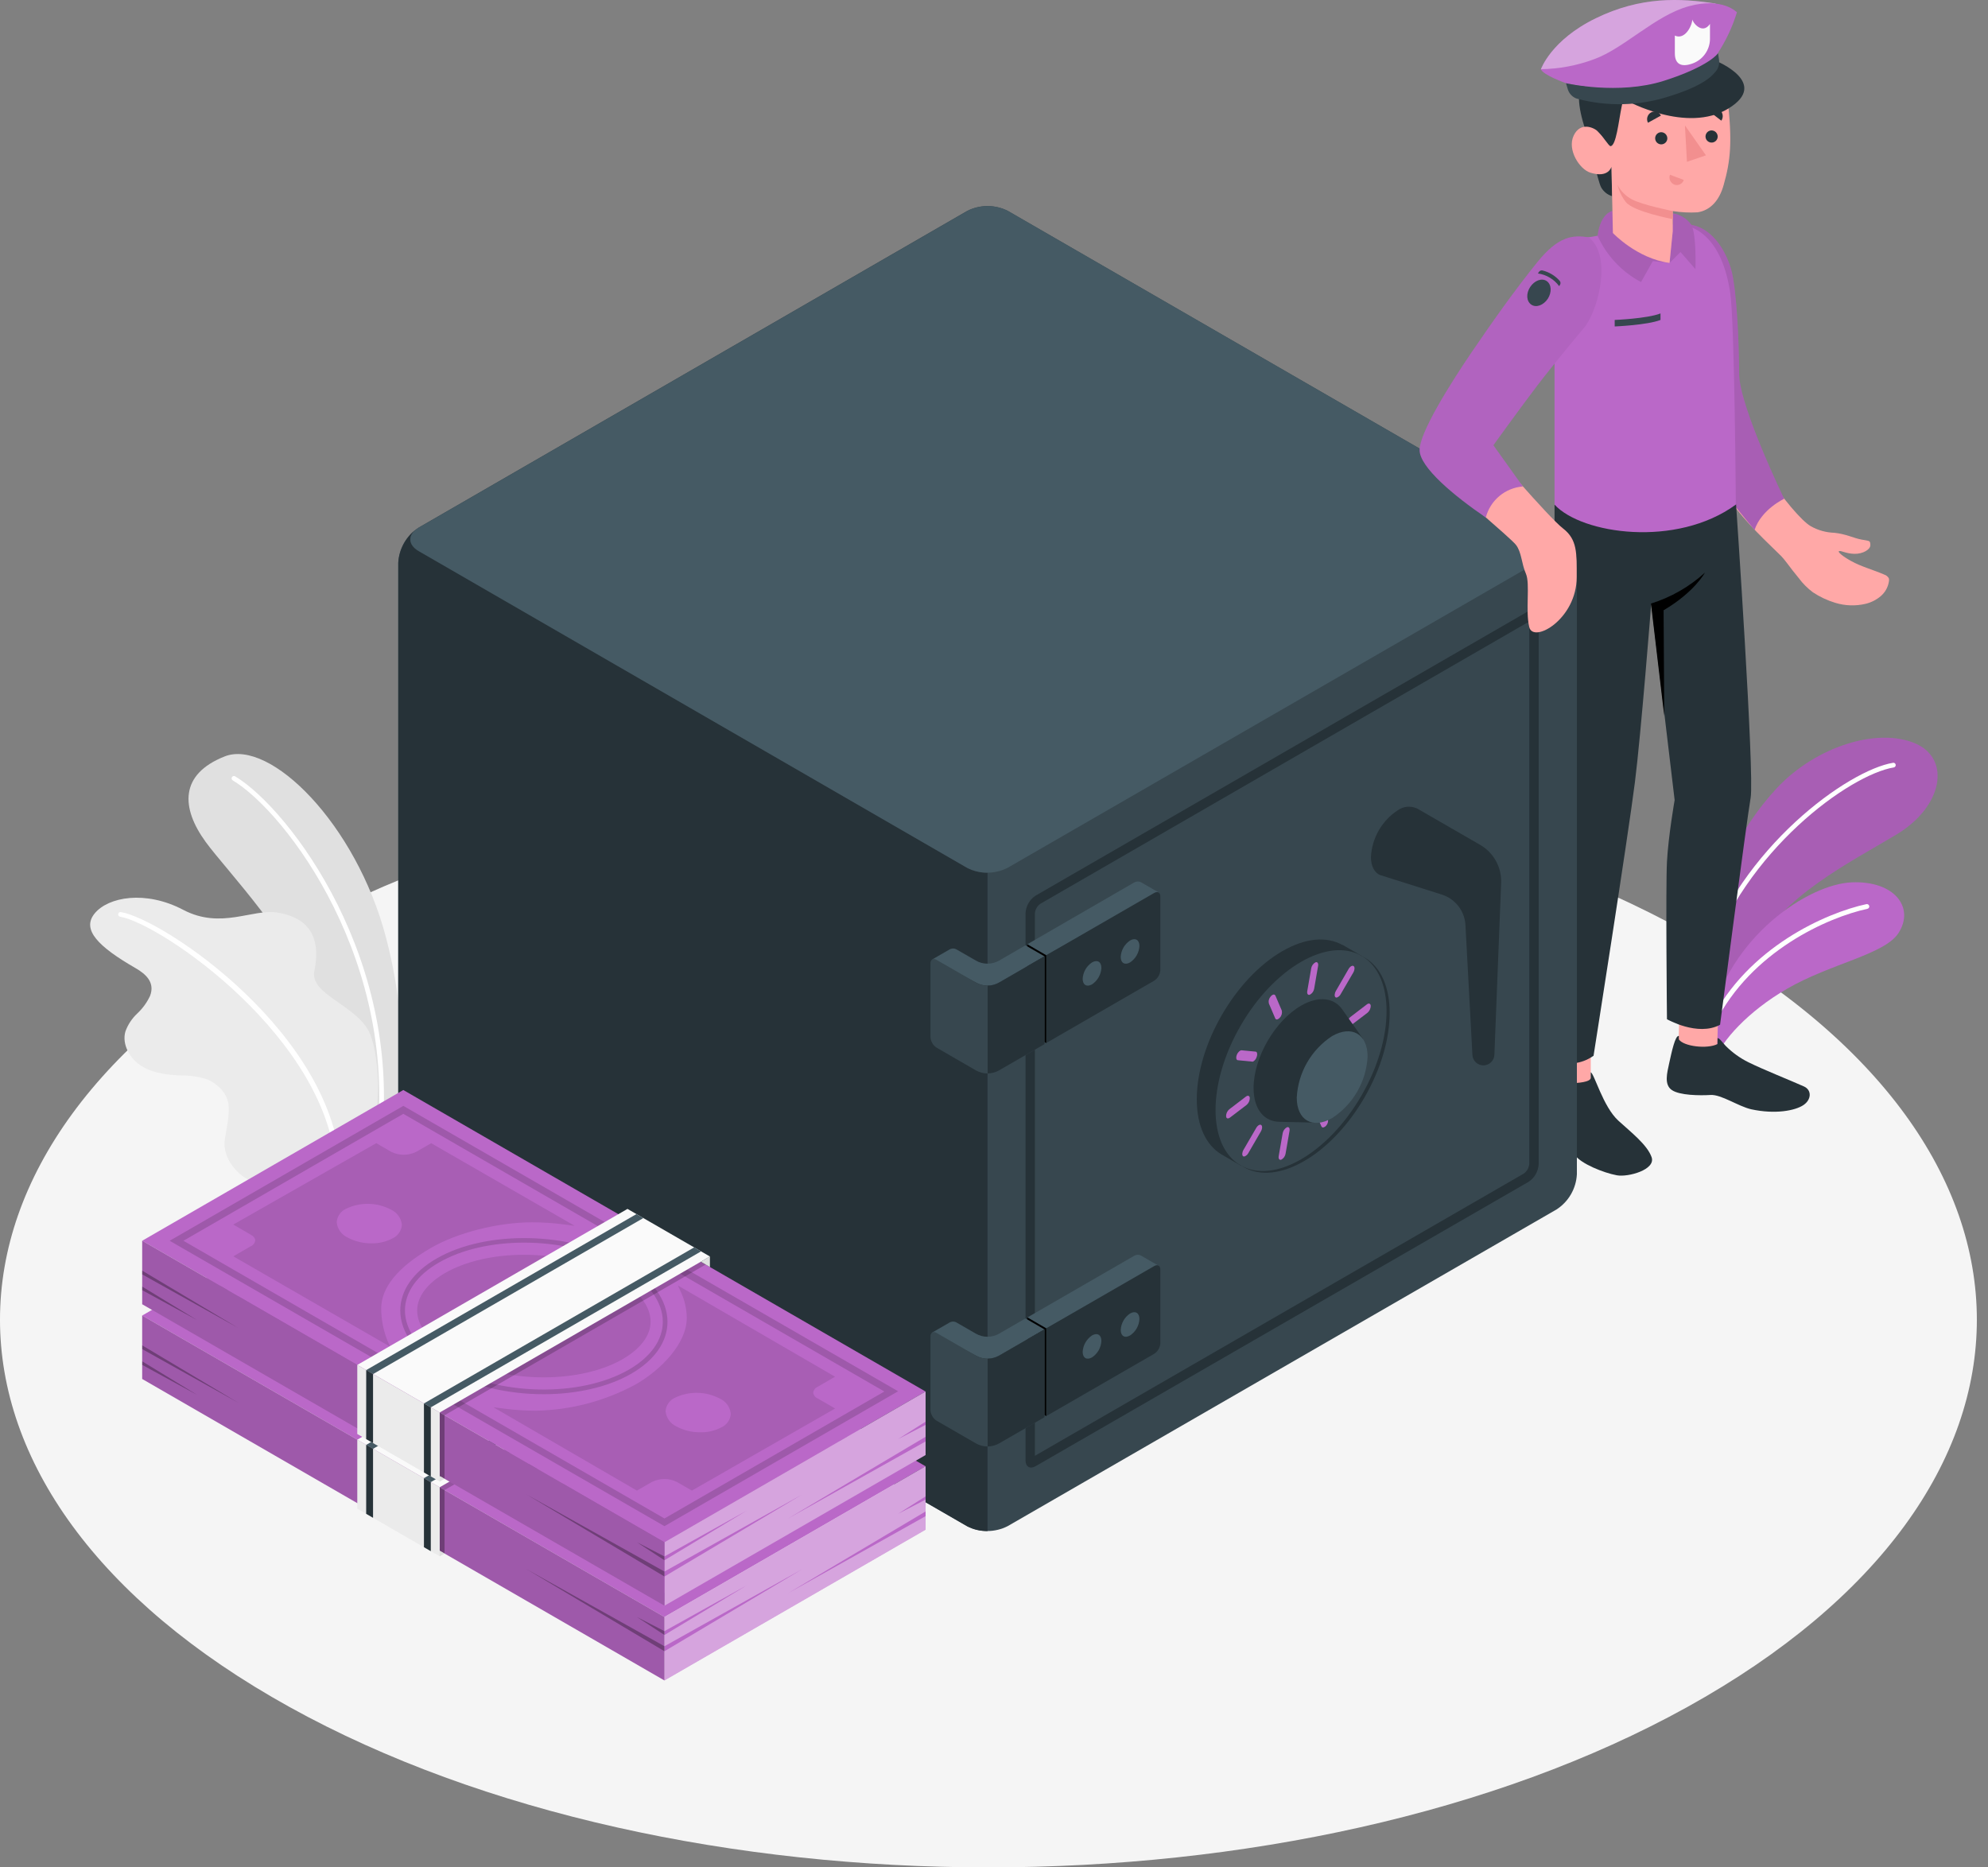 <svg width="99" height="93" viewBox="0 0 99 93" fill="none" xmlns="http://www.w3.org/2000/svg">
<rect x="0" y="0" width="99" height="93" fill="#808080" stroke="none"/>
<path d="M14.417 85.012C33.64 95.663 64.806 95.663 84.028 85.012C103.251 74.362 103.251 57.092 84.028 46.441C64.806 35.791 33.64 35.791 14.417 46.439C-4.806 57.087 -4.806 74.359 14.417 85.012Z" fill="#F5F5F5"/>
<path d="M85.147 45.829C85.282 44.147 86.58 41.278 88.5 39.235C90.42 37.191 93.493 36.206 95.39 37.031C97.153 37.797 96.767 40.162 94.437 41.563C92.107 42.963 88.637 44.68 87.447 47.332L85.144 50.514L85.147 45.829Z" fill="#BA68C8"/>
<path opacity="0.1" d="M85.147 45.829C85.282 44.147 86.58 41.278 88.5 39.235C90.42 37.191 93.493 36.206 95.39 37.031C97.153 37.797 96.767 40.162 94.437 41.563C92.107 42.963 88.637 44.68 87.447 47.332L85.144 50.514L85.147 45.829Z" fill="black"/>
<path d="M84.904 48.031H84.869C84.854 48.027 84.841 48.019 84.829 48.009C84.817 47.999 84.807 47.986 84.8 47.973C84.793 47.959 84.789 47.944 84.788 47.928C84.787 47.913 84.789 47.897 84.794 47.882C86.684 42.178 92.046 38.355 94.271 37.989C94.286 37.986 94.301 37.987 94.316 37.99C94.331 37.994 94.345 38 94.357 38.009C94.37 38.018 94.38 38.029 94.388 38.042C94.396 38.055 94.401 38.069 94.403 38.085C94.406 38.1 94.406 38.115 94.402 38.13C94.399 38.145 94.393 38.16 94.384 38.172C94.375 38.185 94.364 38.195 94.351 38.203C94.338 38.212 94.323 38.217 94.308 38.22C92.132 38.576 86.877 42.337 85.016 47.957C85.007 47.979 84.992 47.998 84.972 48.012C84.952 48.025 84.928 48.032 84.904 48.031Z" fill="white"/>
<path d="M85.398 52.771C85.746 51.839 87.029 50.381 88.996 49.241C91.177 47.981 93.845 47.536 94.537 46.475C95.368 45.201 94.346 43.852 92.207 43.943C90.068 44.034 86.1 46.632 85.151 50.933L85.398 52.771Z" fill="#BA68C8"/>
<path d="M85.3 51.021C85.282 51.02 85.263 51.016 85.246 51.009C85.219 50.995 85.199 50.97 85.189 50.941C85.18 50.912 85.182 50.881 85.195 50.853C87.041 47.178 90.934 45.461 92.945 45.028C92.976 45.021 93.008 45.028 93.034 45.045C93.061 45.062 93.079 45.089 93.086 45.12C93.092 45.151 93.086 45.183 93.069 45.209C93.052 45.236 93.025 45.254 92.994 45.261C91.025 45.687 87.208 47.37 85.405 50.965C85.394 50.983 85.378 50.997 85.36 51.007C85.342 51.017 85.321 51.021 85.3 51.021Z" fill="white"/>
<path d="M17.816 57.889L19.708 56.796C19.708 56.796 20.71 52.339 19.219 46.677C17.727 41.015 13.443 36.781 11.19 37.671C8.936 38.561 9.009 40.234 10.243 41.931C11.269 43.343 14.594 46.73 16.194 50.649C17.148 52.951 17.696 55.4 17.816 57.889Z" fill="#E0E0E0"/>
<path d="M18.823 57.422H18.802C18.786 57.42 18.772 57.415 18.758 57.407C18.745 57.4 18.733 57.389 18.724 57.377C18.715 57.365 18.708 57.35 18.704 57.336C18.7 57.321 18.699 57.305 18.702 57.29C19.997 47.969 14.219 40.434 11.59 38.864C11.577 38.856 11.566 38.846 11.556 38.833C11.547 38.821 11.541 38.807 11.537 38.792C11.533 38.777 11.533 38.761 11.535 38.746C11.537 38.731 11.543 38.716 11.551 38.703C11.559 38.69 11.569 38.678 11.581 38.669C11.593 38.66 11.607 38.654 11.622 38.65C11.636 38.646 11.652 38.645 11.667 38.648C11.682 38.65 11.696 38.656 11.709 38.663C14.377 40.26 20.242 47.893 18.932 57.322C18.928 57.349 18.915 57.373 18.895 57.392C18.875 57.41 18.85 57.421 18.823 57.422Z" fill="white"/>
<path d="M17.816 57.89L14.976 59.521C14.384 59.224 13.742 59.039 13.084 58.973C11.874 58.822 11.071 57.657 11.19 56.788C11.271 56.2 11.457 55.532 11.369 54.94C11.287 54.408 10.772 53.929 10.292 53.745C9.884 53.617 9.458 53.556 9.03 53.563C8.347 53.532 7.632 53.453 7.056 53.097C6.481 52.74 6.056 52.027 6.245 51.37C6.369 51.028 6.573 50.719 6.839 50.471C7.104 50.222 7.319 49.926 7.473 49.597C7.725 48.938 7.282 48.521 6.751 48.215C4.887 47.141 4.048 46.295 4.719 45.485C5.39 44.674 7.235 44.32 9.125 45.312C11.015 46.305 12.581 45.24 13.827 45.45C15.78 45.776 15.896 47.155 15.654 48.355C15.412 49.555 17.821 50.061 18.429 51.494C18.869 52.544 19.237 55.977 17.816 57.89Z" fill="#EBEBEB"/>
<path d="M16.867 58.551C16.837 58.551 16.808 58.539 16.787 58.519C16.765 58.498 16.752 58.469 16.751 58.439C16.518 51.787 7.992 45.985 5.982 45.654C5.966 45.652 5.952 45.646 5.939 45.638C5.926 45.63 5.915 45.619 5.906 45.607C5.897 45.594 5.89 45.58 5.887 45.565C5.884 45.55 5.883 45.534 5.886 45.519C5.888 45.504 5.894 45.49 5.902 45.477C5.909 45.464 5.92 45.452 5.932 45.443C5.945 45.434 5.959 45.428 5.974 45.425C5.988 45.421 6.004 45.421 6.019 45.424C8.137 45.773 16.751 51.531 16.984 58.432C16.985 58.447 16.982 58.462 16.977 58.477C16.971 58.491 16.963 58.504 16.953 58.515C16.943 58.526 16.93 58.535 16.916 58.541C16.902 58.547 16.887 58.551 16.872 58.551H16.867Z" fill="white"/>
<path d="M92.701 26.872C92.287 26.795 91.942 26.596 91.35 26.534C90.941 26.522 90.541 26.412 90.185 26.212C89.719 25.958 88.743 24.777 87.946 23.584C87.1 22.221 86.494 20.724 86.154 19.157C85.816 17.26 85.751 14.497 85.621 13.385C85.49 12.274 85.026 11.95 84.423 11.698C83.712 11.402 82.969 11.831 82.962 13.439C82.993 15.652 83.271 17.855 83.789 20.007C84.217 21.594 84.906 23.098 85.826 24.46C86.664 25.727 87.529 26.557 88.621 27.615C88.922 27.901 89.073 28.188 89.584 28.801C89.781 29.067 90.017 29.302 90.283 29.5C90.623 29.725 90.994 29.9 91.385 30.019C91.878 30.172 92.404 30.19 92.906 30.071C93.183 30.004 93.439 29.874 93.657 29.691C93.874 29.506 94.018 29.25 94.064 28.968C94.078 28.913 94.078 28.855 94.062 28.801C94.012 28.711 93.928 28.644 93.829 28.614C93.298 28.381 92.69 28.223 92.186 27.941C91.762 27.708 91.487 27.475 91.588 27.445C91.688 27.414 91.918 27.57 92.343 27.582C92.767 27.594 93.153 27.365 93.142 27.139C93.13 26.913 93.116 26.948 92.701 26.872Z" fill="#FFA8A7"/>
<path d="M83.19 18.609C83.19 18.609 82.803 15.527 82.703 13.814C82.603 12.102 83.127 11.605 83.77 11.177C85.189 11.067 86.002 12.551 86.242 13.542C86.482 14.532 86.606 16.999 86.606 18.605C86.606 20.21 88.849 24.84 88.849 24.84C88.849 24.84 87.717 25.364 87.374 26.392C87.374 26.392 85.573 24.267 84.905 23.183C83.679 21.191 83.344 19.972 83.19 18.609Z" fill="#BA68C8"/>
<path opacity="0.1" d="M83.19 18.609C83.19 18.609 82.803 15.527 82.703 13.814C82.603 12.102 83.127 11.605 83.77 11.177C85.189 11.067 86.002 12.551 86.242 13.542C86.482 14.532 86.606 16.999 86.606 18.605C86.606 20.21 88.849 24.84 88.849 24.84C88.849 24.84 87.717 25.364 87.374 26.392C87.374 26.392 85.573 24.267 84.905 23.183C83.679 21.191 83.344 19.972 83.19 18.609Z" fill="black"/>
<path d="M77.286 54.632H79.218V51.328H77.286V54.632Z" fill="#FFA8A7"/>
<path d="M83.582 52.228L85.511 52.295L85.609 48.798L83.679 48.73L83.582 52.228Z" fill="#FFA8A7"/>
<path d="M79.217 53.678V53.4C79.401 53.482 79.83 55.12 80.597 55.816C81.205 56.373 82.036 57.014 82.249 57.634C82.46 58.254 81.084 58.633 80.522 58.533C79.86 58.414 78.716 57.951 78.425 57.52C78.134 57.089 78.003 56.45 77.77 56.133C77.537 55.816 76.997 55.465 76.871 55.099C76.801 54.898 76.871 54.458 76.98 54.085C77.09 53.712 77.167 53.37 77.283 53.4V53.612C77.559 53.827 77.9 53.942 78.25 53.938C78.534 53.948 79.219 53.892 79.217 53.678Z" fill="#263238"/>
<path d="M85.532 51.701C85.632 51.701 85.713 51.845 85.935 52.085C86.265 52.418 86.649 52.695 87.07 52.903C87.794 53.264 89.199 53.821 89.835 54.108C90.231 54.287 90.213 54.767 89.803 55.039C89.392 55.312 88.405 55.505 87.209 55.245C86.562 55.098 85.716 54.499 85.182 54.532C84.649 54.564 83.647 54.557 83.253 54.285C82.859 54.012 83.02 53.432 83.127 52.933C83.248 52.388 83.423 51.554 83.605 51.591V51.764C83.838 52.115 85.019 52.257 85.529 51.996L85.532 51.701Z" fill="#263238"/>
<path d="M77.414 25.129C77.414 26.972 77.414 38.482 77.414 38.482C77.369 39.011 76.975 39.931 76.871 42.189C76.74 44.957 76.638 52.546 76.638 52.546C76.638 52.546 78.08 53.478 79.357 52.579C79.357 52.579 81.072 41.698 81.417 38.955C81.719 36.562 82.23 30.059 82.23 30.059L83.395 39.845C83.395 39.845 83.08 41.644 83.013 42.914C82.945 44.184 83.013 50.759 83.013 50.759C83.013 50.759 84.536 51.635 85.657 51.036C85.657 51.036 86.978 40.882 87.179 39.736C87.379 38.589 86.454 25.117 86.454 25.117L77.414 25.129Z" fill="#263238"/>
<path d="M82.216 30.059C83.214 29.748 84.132 29.221 84.905 28.517C84.905 28.517 84.387 29.488 82.845 30.392L82.877 35.653L82.216 30.059Z" fill="black"/>
<path d="M79.268 11.792C78.998 11.828 78.731 11.89 78.471 11.976C77.94 12.183 77.698 12.836 77.572 13.411C77.465 13.893 77.412 14.385 77.414 14.879V25.131C78.767 26.604 83.486 27.289 86.442 25.131C86.442 25.131 86.384 16.077 86.163 14.59C85.778 12.006 84.532 11.095 83.299 11.181L80.314 11.605L79.268 11.792Z" fill="#BA68C8"/>
<path d="M80.41 16.258C80.41 16.258 82.027 16.193 82.691 15.934V15.61C82.027 15.869 80.41 15.934 80.41 15.934V16.258Z" fill="#37474F"/>
<path d="M83.141 13.096L80.314 11.015L80.303 10.503C80.303 10.503 79.704 10.594 79.557 11.74C80.001 12.729 80.763 13.541 81.722 14.047L82.309 13.001L83.141 13.096Z" fill="#BA68C8"/>
<path opacity="0.1" d="M83.141 13.096L80.314 11.015L80.303 10.503C80.303 10.503 79.704 10.594 79.557 11.74C80.001 12.729 80.763 13.541 81.722 14.047L82.309 13.001L83.141 13.096Z" fill="black"/>
<path d="M83.297 10.626C83.479 10.653 83.654 10.716 83.811 10.811C83.969 10.905 84.106 11.03 84.215 11.178C84.495 11.644 84.43 13.403 84.43 13.403L83.686 12.551L83.141 13.096C83.199 12.506 83.3 11.518 83.3 11.518L83.297 10.626Z" fill="#BA68C8"/>
<path opacity="0.1" d="M83.297 10.626C83.479 10.653 83.654 10.716 83.811 10.811C83.969 10.905 84.106 11.03 84.215 11.178C84.495 11.644 84.43 13.403 84.43 13.403L83.686 12.551L83.141 13.096C83.199 12.506 83.3 11.518 83.3 11.518L83.297 10.626Z" fill="black"/>
<path d="M79.112 6.898C79.112 6.898 79.555 8.995 79.734 9.329C79.852 9.541 80.047 9.699 80.28 9.769L80.249 8.301L79.112 6.898Z" fill="#263238"/>
<path d="M79.67 3.908C79.514 3.89 79.357 3.908 79.21 3.959C79.063 4.011 78.929 4.096 78.819 4.206C78.453 4.582 78.656 5.751 79.113 6.898L79.949 6.993L79.67 3.908Z" fill="#263238"/>
<path d="M80.201 6.993C80.033 7.094 79.793 6.76 79.586 6.555C79.379 6.35 78.703 6.043 78.367 6.753C78.032 7.464 78.663 8.433 79.197 8.599C80.112 8.888 80.25 8.301 80.25 8.301L80.32 11.605C80.32 11.605 81.515 12.874 83.141 13.096L83.3 11.518V10.512C83.708 10.577 84.122 10.598 84.535 10.575C85.211 10.47 85.635 9.939 85.837 9.209C86.166 8.044 86.292 7.091 86.012 4.782C85.707 2.257 82.769 2.219 81.184 3.228C79.6 4.237 80.201 6.993 80.201 6.993Z" fill="#FFA8A7"/>
<path d="M80.201 7.278C80.114 7.278 79.795 6.747 79.585 6.556C79.296 6.292 79.669 3.909 79.669 3.909C80.016 2.278 82.852 2.045 84.436 2.564C85.259 2.818 85.79 3.189 85.76 3.883C85.655 4.349 84.651 4.582 84.269 4.631C83.197 4.762 81.545 4.473 81.317 4.442C81.007 4.401 80.921 4.498 80.753 5.323C80.606 6.046 80.482 7.271 80.201 7.278Z" fill="#263238"/>
<path d="M79.672 4.102L78.656 3.557C78.688 3.489 78.734 3.428 78.791 3.378C78.848 3.327 78.914 3.289 78.986 3.266C79.058 3.242 79.134 3.233 79.209 3.239C79.284 3.246 79.358 3.268 79.425 3.303C79.561 3.379 79.662 3.505 79.708 3.653C79.754 3.802 79.741 3.963 79.672 4.102Z" fill="#263238"/>
<path d="M83.298 10.512C83.298 10.512 81.795 10.21 81.268 9.93C80.962 9.767 80.711 9.516 80.548 9.21C80.627 9.518 80.767 9.806 80.961 10.058C81.345 10.55 83.305 10.913 83.305 10.913L83.298 10.512Z" fill="#F28F8F"/>
<path d="M83.031 6.899C83.029 6.958 83.009 7.015 82.974 7.064C82.939 7.112 82.891 7.149 82.835 7.17C82.78 7.191 82.719 7.195 82.661 7.182C82.603 7.169 82.55 7.139 82.509 7.096C82.468 7.053 82.441 6.999 82.43 6.94C82.419 6.882 82.427 6.821 82.45 6.767C82.474 6.712 82.513 6.666 82.563 6.633C82.612 6.601 82.671 6.584 82.73 6.584C82.771 6.585 82.811 6.594 82.847 6.61C82.885 6.626 82.918 6.65 82.946 6.679C82.974 6.708 82.996 6.743 83.01 6.78C83.025 6.818 83.032 6.858 83.031 6.899Z" fill="#263238"/>
<path d="M82.712 5.757L82.067 6.113C82.02 6.025 82.01 5.922 82.039 5.826C82.067 5.731 82.131 5.65 82.218 5.601C82.261 5.577 82.307 5.563 82.355 5.558C82.404 5.554 82.452 5.559 82.498 5.573C82.544 5.588 82.587 5.612 82.624 5.643C82.661 5.675 82.691 5.713 82.712 5.757Z" fill="#263238"/>
<path d="M83.162 8.702L83.85 8.961C83.835 9.007 83.812 9.051 83.78 9.088C83.749 9.125 83.71 9.156 83.667 9.178C83.623 9.199 83.576 9.212 83.527 9.215C83.478 9.218 83.429 9.21 83.384 9.194C83.289 9.158 83.213 9.086 83.171 8.994C83.13 8.902 83.127 8.797 83.162 8.702Z" fill="#F28F8F"/>
<path d="M85.72 6.009L85.131 5.557C85.158 5.517 85.194 5.483 85.235 5.457C85.276 5.431 85.322 5.414 85.37 5.407C85.418 5.399 85.467 5.402 85.514 5.414C85.561 5.426 85.605 5.448 85.644 5.478C85.721 5.54 85.772 5.629 85.786 5.728C85.801 5.827 85.777 5.927 85.72 6.009Z" fill="#263238"/>
<path d="M85.539 6.81C85.536 6.869 85.517 6.927 85.482 6.975C85.447 7.023 85.399 7.06 85.343 7.081C85.288 7.102 85.227 7.107 85.169 7.093C85.111 7.08 85.058 7.05 85.017 7.007C84.976 6.964 84.948 6.91 84.938 6.852C84.927 6.793 84.934 6.733 84.958 6.678C84.981 6.623 85.021 6.577 85.07 6.544C85.12 6.512 85.179 6.495 85.238 6.495C85.278 6.496 85.318 6.505 85.355 6.521C85.392 6.537 85.426 6.561 85.454 6.59C85.481 6.619 85.503 6.654 85.518 6.691C85.533 6.729 85.54 6.769 85.539 6.81Z" fill="#263238"/>
<path d="M83.908 6.245L84.008 8.058L84.954 7.736L83.908 6.245Z" fill="#F28F8F"/>
<path d="M80.997 5.004C80.997 5.004 83.993 6.677 86.076 5.402C88.159 4.128 85.461 3.035 85.461 3.035L80.997 5.004Z" fill="#263238"/>
<path d="M85.441 0.179C83.656 -0.099 81.713 -0.182 79.472 0.908C77.23 1.998 76.734 3.455 76.734 3.455C76.734 3.455 79.022 4.077 80.884 3.543C82.745 3.01 85.441 0.179 85.441 0.179Z" fill="#BA68C8"/>
<path opacity="0.4" d="M85.441 0.179C83.656 -0.099 81.713 -0.182 79.472 0.908C77.23 1.998 76.734 3.455 76.734 3.455C76.734 3.455 79.022 4.077 80.884 3.543C82.745 3.01 85.441 0.179 85.441 0.179Z" fill="white"/>
<path d="M77.985 4.144C77.985 4.144 76.839 3.741 76.734 3.445C77.643 3.434 78.544 3.264 79.395 2.944C80.884 2.404 82.424 0.768 84.106 0.309C85.788 -0.15 86.497 0.614 86.497 0.614C86.276 1.332 85.956 2.016 85.546 2.646C85.546 2.646 85.026 3.839 83.055 4.342C81.084 4.845 77.985 4.144 77.985 4.144Z" fill="#BA68C8"/>
<path d="M77.985 4.145L78.078 4.459C78.112 4.563 78.169 4.658 78.246 4.736C78.322 4.815 78.415 4.875 78.518 4.911C80.028 5.318 81.623 5.28 83.111 4.802C84.509 4.375 85.122 3.942 85.371 3.637C85.462 3.552 85.531 3.446 85.572 3.329C85.612 3.212 85.623 3.086 85.604 2.963L85.557 2.653C85.557 2.653 85.129 3.301 82.864 4.023C80.599 4.746 77.985 4.145 77.985 4.145Z" fill="#37474F"/>
<path d="M84.276 0.964C84.262 1.306 83.894 2.005 83.405 1.772V2.651C83.405 3.201 83.729 3.35 84.248 3.175C84.508 3.09 84.735 2.927 84.897 2.707C85.06 2.487 85.15 2.223 85.155 1.949C85.155 1.782 85.155 1.192 85.155 1.192C84.77 1.756 84.276 1.099 84.276 0.964Z" fill="#FAFAFA"/>
<path d="M48.16 10.506L20.838 26.28C20.545 26.472 20.301 26.73 20.125 27.034C19.95 27.337 19.849 27.678 19.83 28.028V58.483C19.848 58.834 19.95 59.174 20.125 59.478C20.3 59.782 20.545 60.04 20.838 60.231L48.16 76.007C48.473 76.166 48.819 76.249 49.169 76.249C49.52 76.249 49.865 76.166 50.178 76.007L77.518 60.231C77.812 60.04 78.057 59.782 78.232 59.478C78.407 59.174 78.508 58.834 78.527 58.483V28.028C78.508 27.678 78.407 27.337 78.232 27.034C78.056 26.73 77.812 26.472 77.518 26.28L50.194 10.506C49.88 10.345 49.531 10.261 49.177 10.261C48.824 10.261 48.475 10.345 48.16 10.506Z" fill="#37474F"/>
<path d="M49.178 43.462V76.248C48.828 76.257 48.48 76.177 48.169 76.015L20.845 60.24C20.552 60.049 20.307 59.791 20.132 59.487C19.957 59.184 19.856 58.843 19.836 58.493V28.028C19.855 27.698 19.946 27.377 20.103 27.086C20.259 26.796 20.478 26.543 20.743 26.346C20.291 26.67 20.326 27.145 20.845 27.445L48.16 43.22C48.473 43.387 48.824 43.47 49.178 43.462Z" fill="#263238"/>
<path d="M77.519 26.28L50.195 10.506C49.882 10.347 49.536 10.265 49.186 10.265C48.835 10.265 48.49 10.347 48.177 10.506L20.855 26.28C20.298 26.602 20.298 27.124 20.855 27.445L48.161 43.219C48.473 43.378 48.819 43.461 49.169 43.461C49.52 43.461 49.866 43.378 50.178 43.219L77.519 27.445C78.066 27.124 78.066 26.602 77.519 26.28Z" fill="#455A64"/>
<path d="M51.574 44.603L76.12 30.432C76.398 30.271 76.624 30.402 76.624 30.723V57.984C76.614 58.159 76.563 58.33 76.476 58.481C76.389 58.633 76.267 58.762 76.12 58.858L51.574 73.018C51.296 73.178 51.07 73.05 51.07 72.727V45.477C51.079 45.302 51.13 45.132 51.217 44.98C51.305 44.828 51.427 44.699 51.574 44.603Z" fill="#263238"/>
<path d="M51.537 45.477C51.546 45.384 51.575 45.295 51.622 45.215C51.668 45.134 51.731 45.065 51.807 45.011L76.156 30.951V57.979C76.145 58.072 76.116 58.161 76.07 58.241C76.023 58.321 75.96 58.391 75.885 58.445L51.537 72.502V45.477Z" fill="#37474F"/>
<path d="M51.157 47.028L56.486 43.946C56.539 43.916 56.6 43.9 56.661 43.9C56.722 43.9 56.782 43.916 56.836 43.946L57.698 44.444L52.105 47.567L51.157 47.028Z" fill="#455A64"/>
<path d="M57.783 44.644V48.316C57.777 48.421 57.746 48.523 57.694 48.614C57.641 48.704 57.568 48.781 57.48 48.839L52.102 51.944V47.573L57.48 44.47C57.646 44.374 57.783 44.451 57.783 44.644Z" fill="#263238"/>
<path d="M51.157 47.029L52.103 47.575V51.948L51.157 51.4V47.029Z" fill="black"/>
<path d="M54.382 47.93C54.643 47.779 54.848 47.9 54.848 48.203C54.84 48.367 54.793 48.526 54.712 48.668C54.631 48.811 54.518 48.932 54.382 49.023C54.121 49.172 53.916 49.051 53.916 48.748C53.924 48.585 53.97 48.426 54.051 48.284C54.132 48.142 54.246 48.021 54.382 47.93Z" fill="#455A64"/>
<path d="M56.276 46.839C56.537 46.687 56.742 46.808 56.742 47.111C56.734 47.275 56.687 47.434 56.606 47.577C56.525 47.719 56.412 47.84 56.276 47.931C56.013 48.081 55.81 47.959 55.81 47.657C55.818 47.493 55.865 47.334 55.946 47.192C56.027 47.05 56.14 46.929 56.276 46.839Z" fill="#455A64"/>
<path d="M51.068 47.08L49.759 47.837C49.582 47.94 49.381 47.993 49.176 47.993C48.972 47.993 48.771 47.94 48.594 47.837L47.636 47.285C47.583 47.254 47.523 47.238 47.461 47.238C47.4 47.238 47.34 47.254 47.287 47.285L46.429 47.779L48.594 48.93C48.771 49.032 48.972 49.086 49.176 49.086C49.381 49.086 49.582 49.032 49.759 48.93L52.014 47.628L51.068 47.08Z" fill="#455A64"/>
<path d="M46.639 52.174L48.594 53.304C48.771 53.406 48.972 53.46 49.176 53.46C49.381 53.46 49.582 53.406 49.759 53.304L52.014 52.001V47.628L49.759 48.93C49.582 49.033 49.381 49.087 49.176 49.087C48.972 49.087 48.771 49.033 48.594 48.93L46.639 47.803C46.473 47.707 46.336 47.784 46.336 47.977V51.65C46.342 51.755 46.372 51.857 46.425 51.948C46.477 52.039 46.551 52.116 46.639 52.174Z" fill="#37474F"/>
<path d="M49.183 53.458C49.386 53.458 49.586 53.404 49.761 53.301L52.016 51.999V47.628L49.761 48.93C49.586 49.033 49.386 49.087 49.183 49.087V53.458Z" fill="#263238"/>
<path d="M51.157 65.615L56.486 62.539C56.539 62.508 56.599 62.492 56.661 62.492C56.722 62.492 56.782 62.508 56.836 62.539L57.698 63.038L52.105 66.16L51.157 65.615Z" fill="#455A64"/>
<path d="M57.783 63.225V66.897C57.777 67.002 57.747 67.104 57.694 67.195C57.642 67.286 57.568 67.364 57.48 67.421L52.102 70.525V66.153L57.48 63.052C57.646 62.954 57.783 63.031 57.783 63.225Z" fill="#263238"/>
<path d="M51.157 65.608L52.103 66.154V70.525L51.157 69.98V65.608Z" fill="black"/>
<path d="M54.382 66.507C54.643 66.356 54.848 66.479 54.848 66.78C54.84 66.944 54.794 67.103 54.713 67.246C54.632 67.388 54.519 67.509 54.382 67.6C54.121 67.751 53.916 67.63 53.916 67.327C53.924 67.164 53.971 67.004 54.052 66.862C54.133 66.72 54.246 66.598 54.382 66.507Z" fill="#455A64"/>
<path d="M56.276 65.415C56.537 65.264 56.742 65.387 56.742 65.688C56.734 65.852 56.688 66.011 56.607 66.154C56.526 66.296 56.413 66.418 56.276 66.508C56.013 66.66 55.81 66.538 55.81 66.236C55.818 66.072 55.865 65.912 55.946 65.77C56.026 65.628 56.14 65.506 56.276 65.415Z" fill="#455A64"/>
<path d="M51.068 65.66L49.759 66.417C49.582 66.52 49.381 66.573 49.176 66.573C48.972 66.573 48.771 66.52 48.594 66.417L47.636 65.865C47.583 65.834 47.523 65.818 47.461 65.818C47.4 65.818 47.34 65.834 47.287 65.865L46.429 66.359L48.594 67.51C48.771 67.612 48.972 67.666 49.176 67.666C49.381 67.666 49.582 67.612 49.759 67.51L52.014 66.208L51.068 65.66Z" fill="#455A64"/>
<path d="M46.639 70.753L48.594 71.881C48.771 71.983 48.972 72.037 49.176 72.037C49.381 72.037 49.582 71.983 49.759 71.881L52.014 70.578V66.207L49.759 67.51C49.582 67.612 49.381 67.666 49.176 67.666C48.972 67.666 48.771 67.612 48.594 67.51L46.639 66.382C46.473 66.284 46.336 66.363 46.336 66.556V70.229C46.342 70.334 46.373 70.436 46.425 70.527C46.478 70.618 46.551 70.695 46.639 70.753Z" fill="#37474F"/>
<path d="M49.183 72.037C49.386 72.036 49.585 71.982 49.761 71.881L52.016 70.578V66.207L49.761 67.51C49.585 67.61 49.386 67.664 49.183 67.666V72.037Z" fill="#263238"/>
<path d="M67.667 47.89L67.825 47.615L66.863 47.059H66.844C66.076 46.63 65.022 46.697 63.857 47.371C61.506 48.729 59.598 52.031 59.598 54.748C59.598 56.08 60.064 57.022 60.805 57.478L60.833 57.495L60.861 57.511L61.823 58.068L61.984 57.786C62.645 57.756 63.287 57.556 63.848 57.206C66.201 55.847 68.107 52.546 68.107 49.829C68.131 49.156 67.979 48.488 67.667 47.89Z" fill="#263238"/>
<path d="M67.956 54.645C69.619 51.764 69.62 48.651 67.957 47.691C66.294 46.731 63.598 48.288 61.935 51.169C60.272 54.049 60.271 57.163 61.934 58.123C63.597 59.083 66.293 57.526 67.956 54.645Z" fill="#263238"/>
<path d="M67.802 54.558C69.465 51.677 69.466 48.564 67.803 47.604C66.14 46.644 63.444 48.201 61.781 51.082C60.117 53.962 60.117 57.076 61.78 58.036C63.442 58.996 66.139 57.439 67.802 54.558Z" fill="#37474F"/>
<path d="M65.23 49.539C65.135 49.574 65.077 49.494 65.1 49.361L65.296 48.229C65.305 48.166 65.33 48.105 65.367 48.053C65.404 48 65.453 47.957 65.51 47.926C65.603 47.891 65.664 47.971 65.64 48.103L65.445 49.233C65.435 49.297 65.411 49.358 65.374 49.411C65.336 49.464 65.287 49.508 65.23 49.539Z" fill="#BA68C8"/>
<path d="M63.625 50.762C63.614 50.767 63.602 50.771 63.59 50.772C63.577 50.772 63.565 50.77 63.553 50.766C63.542 50.762 63.532 50.755 63.523 50.746C63.514 50.737 63.508 50.727 63.504 50.715L63.187 49.974C63.173 49.912 63.174 49.848 63.191 49.786C63.208 49.725 63.239 49.669 63.282 49.622C63.373 49.515 63.475 49.501 63.515 49.587L63.832 50.328C63.846 50.39 63.844 50.454 63.828 50.515C63.811 50.576 63.78 50.632 63.736 50.678C63.708 50.716 63.669 50.745 63.625 50.762Z" fill="#BA68C8"/>
<path d="M62.399 52.87C62.382 52.873 62.364 52.873 62.348 52.87L61.649 52.802C61.565 52.802 61.539 52.676 61.59 52.539C61.642 52.401 61.751 52.306 61.823 52.306L62.522 52.373C62.604 52.373 62.632 52.499 62.581 52.636C62.567 52.685 62.544 52.731 62.513 52.771C62.482 52.811 62.443 52.845 62.399 52.87Z" fill="#BA68C8"/>
<path d="M61.192 55.692C61.118 55.72 61.062 55.681 61.057 55.587C61.057 55.522 61.072 55.456 61.1 55.397C61.128 55.337 61.169 55.285 61.22 55.243L62.047 54.611C62.145 54.537 62.231 54.569 62.238 54.686C62.238 54.752 62.223 54.817 62.195 54.876C62.167 54.936 62.126 54.989 62.075 55.031L61.246 55.662C61.23 55.675 61.212 55.685 61.192 55.692Z" fill="#BA68C8"/>
<path d="M61.998 57.583C61.984 57.592 61.968 57.596 61.952 57.596C61.935 57.596 61.919 57.592 61.905 57.583C61.842 57.535 61.851 57.39 61.926 57.262L62.56 56.171C62.634 56.043 62.746 55.98 62.809 56.029C62.872 56.078 62.863 56.225 62.788 56.353L62.157 57.441C62.12 57.504 62.065 57.554 61.998 57.583Z" fill="#BA68C8"/>
<path d="M63.809 57.753C63.713 57.788 63.655 57.709 63.678 57.576L63.874 56.446C63.884 56.383 63.908 56.322 63.945 56.269C63.981 56.216 64.03 56.172 64.086 56.141C64.182 56.106 64.24 56.185 64.217 56.318L64.021 57.45C64.011 57.514 63.987 57.574 63.95 57.627C63.913 57.679 63.865 57.722 63.809 57.753Z" fill="#BA68C8"/>
<path d="M65.924 56.142C65.913 56.147 65.901 56.151 65.888 56.151C65.876 56.152 65.864 56.15 65.852 56.145C65.841 56.14 65.83 56.133 65.822 56.124C65.813 56.115 65.807 56.105 65.803 56.093L65.486 55.364C65.472 55.302 65.474 55.238 65.49 55.177C65.507 55.116 65.538 55.06 65.582 55.014C65.672 54.907 65.777 54.891 65.814 54.979L66.129 55.718C66.143 55.78 66.141 55.844 66.125 55.905C66.108 55.967 66.077 56.023 66.034 56.069C66.003 56.102 65.966 56.126 65.924 56.142Z" fill="#BA68C8"/>
<path d="M67.541 53.36C67.524 53.363 67.507 53.363 67.49 53.36L66.791 53.292C66.709 53.292 66.684 53.166 66.735 53.029C66.786 52.891 66.893 52.796 66.968 52.796L67.667 52.864C67.751 52.864 67.776 52.989 67.725 53.127C67.696 53.225 67.63 53.309 67.541 53.36Z" fill="#BA68C8"/>
<path d="M67.213 51.102C67.141 51.13 67.085 51.088 67.078 50.995C67.079 50.929 67.093 50.865 67.122 50.806C67.15 50.746 67.191 50.694 67.241 50.653L68.071 50.019C68.169 49.944 68.252 49.979 68.262 50.096C68.26 50.161 68.245 50.225 68.217 50.284C68.189 50.343 68.148 50.396 68.099 50.438L67.267 51.072C67.251 51.084 67.233 51.095 67.213 51.102Z" fill="#BA68C8"/>
<path d="M66.6 49.668C66.586 49.676 66.57 49.681 66.554 49.681C66.537 49.681 66.521 49.676 66.507 49.668C66.444 49.619 66.453 49.475 66.528 49.347L67.159 48.256C67.234 48.128 67.346 48.065 67.411 48.114C67.476 48.163 67.465 48.31 67.39 48.438L66.756 49.526C66.721 49.589 66.666 49.639 66.6 49.668Z" fill="#BA68C8"/>
<path d="M66.858 50.293C66.453 49.692 65.68 49.571 64.792 50.084C63.487 50.839 62.427 52.675 62.427 54.182C62.427 55.261 62.967 55.876 63.752 55.869L65.572 55.911L67.863 51.717L66.858 50.293Z" fill="#263238"/>
<path d="M66.334 51.6C65.821 51.937 65.395 52.39 65.089 52.922C64.784 53.455 64.609 54.051 64.577 54.664C64.577 55.79 65.367 56.244 66.341 55.682C66.854 55.348 67.281 54.897 67.588 54.366C67.894 53.835 68.071 53.24 68.105 52.628C68.105 51.495 67.315 51.039 66.334 51.6Z" fill="#455A64"/>
<path d="M74.755 43.976C74.771 43.594 74.682 43.215 74.497 42.88C74.313 42.545 74.04 42.266 73.709 42.075L70.554 40.255H70.54C70.39 40.189 70.225 40.164 70.061 40.181C69.898 40.198 69.742 40.257 69.608 40.353C69.218 40.608 68.892 40.953 68.66 41.358C68.428 41.763 68.294 42.217 68.271 42.683C68.271 43.149 68.457 43.48 68.753 43.592H68.772L71.801 44.552C72.129 44.656 72.417 44.857 72.628 45.13C72.838 45.402 72.96 45.732 72.978 46.076L73.325 52.546C73.334 52.685 73.395 52.815 73.497 52.91C73.598 53.005 73.732 53.058 73.871 53.058C74.01 53.058 74.144 53.005 74.246 52.91C74.347 52.815 74.409 52.685 74.418 52.546L74.755 43.976Z" fill="#263238"/>
<path d="M75.678 14.664C75.678 14.664 71.751 20.505 71.092 21.943C70.871 22.43 70.68 22.686 71.477 23.506C72.273 24.327 75.205 26.768 75.491 27.134C75.778 27.5 75.766 28.066 75.987 28.567C76.209 29.068 75.955 30.408 76.155 31.233C76.356 32.058 78.518 30.846 78.518 28.737C78.518 27.554 78.557 26.873 77.835 26.317C77.113 25.76 74.107 22.237 74.107 22.237L76.838 18.119L75.678 14.664Z" fill="#FFA8A7"/>
<path d="M76.486 19.292C77.418 18.064 78.949 16.245 78.949 16.245C79.662 15.25 80.242 12.675 79.115 11.818C78.35 11.703 77.628 11.724 76.552 13.062C75.475 14.399 74.419 15.877 73.301 17.519C72.183 19.162 70.694 21.552 70.694 22.412C70.694 23.272 72.427 24.707 73.991 25.772C74.1 25.355 74.336 24.981 74.666 24.704C74.997 24.428 75.406 24.261 75.836 24.227L74.368 22.174C74.368 22.174 75.557 20.52 76.486 19.292Z" fill="#BA68C8"/>
<path opacity="0.05" d="M76.486 19.292C77.418 18.064 78.949 16.245 78.949 16.245C79.662 15.25 80.242 12.675 79.115 11.818C78.35 11.703 77.628 11.724 76.552 13.062C75.475 14.399 74.419 15.877 73.301 17.519C72.183 19.162 70.694 21.552 70.694 22.412C70.694 23.272 72.427 24.707 73.991 25.772C74.1 25.355 74.336 24.981 74.666 24.704C74.997 24.428 75.406 24.261 75.836 24.227L74.368 22.174C74.368 22.174 75.557 20.52 76.486 19.292Z" fill="black"/>
<path d="M76.586 13.619C76.796 13.648 76.998 13.719 77.179 13.828C77.361 13.936 77.519 14.08 77.644 14.251L77.684 14.188C77.705 14.156 77.715 14.118 77.711 14.081C77.708 14.043 77.692 14.008 77.665 13.98C77.439 13.726 77.139 13.547 76.808 13.468C76.776 13.462 76.743 13.465 76.713 13.478C76.684 13.49 76.658 13.511 76.64 13.538L76.586 13.619Z" fill="#37474F"/>
<path d="M77.082 14.874C76.87 15.198 76.502 15.34 76.257 15.172C76.013 15.005 75.987 14.623 76.199 14.296C76.411 13.97 76.782 13.83 77.024 13.998C77.266 14.166 77.285 14.55 77.082 14.874Z" fill="#37474F"/>
<path d="M46.092 73.023L20.084 58.009L7.081 65.516L33.088 80.531L46.092 73.023Z" fill="#BA68C8"/>
<path opacity="0.15" d="M8.449 65.516L33.089 79.729L44.725 73.012L20.085 58.799L8.449 65.516ZM9.134 65.516L20.085 59.193L44.04 73.021L33.089 79.345L9.134 65.516Z" fill="black"/>
<g opacity="0.15">
<path d="M27.073 73.156C25.3 73.156 23.482 72.748 22.079 71.937C20.714 71.15 19.934 70.073 19.934 68.99C19.934 67.993 20.574 67.075 21.737 66.401C24.223 64.968 28.419 65.057 31.094 66.599C32.457 67.387 33.24 68.463 33.24 69.549C33.24 70.544 32.599 71.464 31.437 72.135C30.274 72.806 28.683 73.156 27.073 73.156ZM26.101 65.614C24.533 65.614 23.005 65.942 21.854 66.606C20.765 67.235 20.167 68.081 20.167 68.992C20.167 69.992 20.905 70.994 22.196 71.739C24.806 73.244 28.899 73.335 31.32 71.937C32.408 71.308 33.007 70.46 33.007 69.551C33.007 68.549 32.269 67.55 30.978 66.804C29.608 66.012 27.83 65.614 26.101 65.614Z" fill="black"/>
</g>
<g opacity="0.1">
<path d="M27.072 72.317C25.388 72.317 23.722 71.914 22.501 71.208C21.404 70.574 20.774 69.766 20.774 68.99C20.774 68.307 21.266 67.648 22.158 67.126C23.177 66.539 24.577 66.215 26.101 66.215C27.785 66.215 29.451 66.62 30.672 67.324C31.77 67.958 32.399 68.766 32.399 69.544C32.399 70.227 31.907 70.886 31.015 71.408C29.997 71.993 28.587 72.317 27.072 72.317Z" fill="black"/>
</g>
<path opacity="0.1" d="M31.718 77.962L24.57 73.808L25.143 73.882C25.655 73.948 26.17 73.98 26.686 73.98C28.424 73.949 30.129 73.5 31.658 72.671C32.923 71.942 34.2 70.634 34.2 69.362C34.197 68.918 34.099 68.48 33.911 68.078L33.757 67.745L41.586 72.291L40.728 72.787C40.584 72.871 40.495 72.974 40.495 73.081C40.505 73.146 40.532 73.207 40.572 73.259C40.613 73.311 40.667 73.35 40.728 73.374L41.588 73.871L34.456 77.962L33.713 77.526C33.518 77.429 33.304 77.378 33.086 77.378C32.868 77.378 32.654 77.429 32.459 77.526L31.718 77.962Z" fill="black"/>
<path d="M34.878 75.053C34.462 75.059 34.051 74.959 33.685 74.761C33.537 74.694 33.409 74.589 33.314 74.456C33.219 74.324 33.161 74.169 33.145 74.007C33.154 73.863 33.203 73.724 33.285 73.606C33.367 73.487 33.479 73.393 33.611 73.333C33.962 73.165 34.347 73.081 34.736 73.088C35.126 73.096 35.508 73.195 35.852 73.377C36.001 73.445 36.129 73.551 36.224 73.684C36.318 73.817 36.377 73.972 36.393 74.135C36.383 74.279 36.335 74.417 36.253 74.536C36.171 74.654 36.058 74.749 35.927 74.808C35.603 74.977 35.243 75.061 34.878 75.053Z" fill="#BA68C8"/>
<path opacity="0.1" d="M19.432 70.791L11.62 66.289L12.477 65.795C12.542 65.778 12.599 65.74 12.64 65.686C12.681 65.633 12.703 65.568 12.703 65.501C12.703 65.433 12.681 65.368 12.64 65.315C12.599 65.262 12.542 65.223 12.477 65.206L11.617 64.71L18.738 60.655L19.479 61.084C19.673 61.181 19.887 61.232 20.104 61.232C20.321 61.232 20.536 61.181 20.73 61.084L21.473 60.655L28.619 64.768L28.041 64.693C27.529 64.628 27.013 64.595 26.497 64.595C24.803 64.595 22.78 65.106 21.462 65.868C19.817 66.818 18.982 67.836 18.982 68.897C18.988 69.431 19.09 69.961 19.283 70.46L19.432 70.791Z" fill="black"/>
<path d="M18.501 65.641C18.084 65.647 17.673 65.547 17.306 65.35C17.158 65.282 17.03 65.176 16.936 65.043C16.841 64.911 16.783 64.755 16.768 64.593C16.777 64.45 16.826 64.311 16.908 64.193C16.99 64.075 17.102 63.981 17.234 63.922C17.584 63.753 17.97 63.669 18.36 63.676C18.749 63.684 19.131 63.783 19.475 63.966C19.623 64.034 19.751 64.14 19.845 64.273C19.94 64.406 19.998 64.561 20.013 64.724C20.003 64.867 19.955 65.005 19.873 65.123C19.791 65.241 19.678 65.335 19.547 65.394C19.226 65.565 18.865 65.65 18.501 65.641Z" fill="#BA68C8"/>
<path d="M46.093 73.022V76.182L33.089 83.689V80.53L46.093 73.022Z" fill="#BA68C8"/>
<g opacity="0.4">
<path d="M46.092 73.022V76.182L33.088 83.689V80.53L46.092 73.022Z" fill="white"/>
</g>
<path d="M33.089 81.235L37.194 78.951L33.089 81.426V81.235Z" fill="#BA68C8"/>
<path d="M46.093 74.523L44.723 75.392L46.093 74.682V74.523Z" fill="#BA68C8"/>
<path d="M46.092 75.275L39.249 79.344L46.092 75.508V75.275Z" fill="#BA68C8"/>
<path d="M33.089 81.986L39.932 78.158L33.089 82.236V81.986Z" fill="#BA68C8"/>
<path d="M33.088 83.69L7.081 68.675V65.516L33.088 80.53V83.69Z" fill="#BA68C8"/>
<g opacity="0.15">
<path d="M33.088 83.689L7.081 68.674V65.515L33.088 80.529V83.689Z" fill="black"/>
</g>
<g style="mix-blend-mode:multiply" opacity="0.3">
<path d="M33.089 81.235L31.719 80.531L33.089 81.426V81.235Z" fill="black"/>
</g>
<g style="mix-blend-mode:multiply" opacity="0.3">
<path d="M33.089 81.986L26.206 78.139L33.089 82.235V81.986Z" fill="black"/>
</g>
<g style="mix-blend-mode:multiply" opacity="0.3">
<path d="M7.082 67.003L11.872 69.862L7.082 67.189V67.003Z" fill="black"/>
</g>
<g style="mix-blend-mode:multiply" opacity="0.3">
<path d="M7.082 67.798L9.819 69.469L7.082 67.975V67.798Z" fill="black"/>
</g>
<path d="M35.353 66.299L21.898 74.069L17.792 71.7L31.248 63.927L35.353 66.299Z" fill="#FAFAFA"/>
<path d="M17.792 71.699V75.138L21.898 77.508V74.069L17.792 71.699Z" fill="#EBEBEB"/>
<path d="M21.898 77.509L22.137 77.369L21.898 77.231V77.509Z" fill="#E0E0E0"/>
<path d="M35.353 66.298V66.822L34.899 66.559L35.353 66.298Z" fill="#E0E0E0"/>
<g style="mix-blend-mode:multiply" opacity="0.3">
<path d="M22.138 77.366V74.209L21.898 74.069V77.229L22.138 77.366Z" fill="black"/>
</g>
<g style="mix-blend-mode:multiply" opacity="0.2">
<path d="M22.138 74.209L35.142 66.699L34.899 66.56L21.898 74.069L22.138 74.209Z" fill="black"/>
</g>
<path d="M34.913 66.042L21.453 73.813L21.112 73.615L34.568 65.847L34.913 66.042Z" fill="#455A64"/>
<path d="M32.036 64.384L18.578 72.153L18.237 71.957L31.693 64.189L32.036 64.384Z" fill="#455A64"/>
<path d="M21.453 73.813V77.252L21.112 77.054V73.615L21.453 73.813Z" fill="#263238"/>
<path d="M18.577 72.151V75.59L18.235 75.392L18.237 71.955L18.577 72.151Z" fill="#263238"/>
<path d="M46.092 69.3L20.084 54.285L7.081 61.792L33.088 76.807L46.092 69.3Z" fill="#BA68C8"/>
<path opacity="0.15" d="M8.449 61.793L33.089 76.006L44.725 69.288L20.085 55.075L8.449 61.793ZM9.134 61.793L20.085 55.471L44.04 69.3L33.089 75.624L9.134 61.793Z" fill="black"/>
<g opacity="0.15">
<path d="M27.072 69.435C25.299 69.435 23.482 69.025 22.079 68.216C20.714 67.429 19.933 66.352 19.933 65.267C19.933 64.272 20.574 63.351 21.736 62.68C24.223 61.245 28.419 61.334 31.094 62.878C32.457 63.666 33.24 64.742 33.24 65.828C33.24 66.823 32.599 67.741 31.436 68.414C30.274 69.088 28.682 69.435 27.072 69.435ZM26.101 61.886C24.533 61.886 23.004 62.214 21.853 62.881C20.765 63.507 20.166 64.356 20.166 65.264C20.166 66.266 20.905 67.268 22.196 68.011C24.805 69.519 28.899 69.607 31.32 68.209C32.408 67.58 33.007 66.734 33.007 65.826C33.007 64.824 32.268 63.822 30.977 63.076C29.607 62.289 27.829 61.886 26.101 61.886Z" fill="black"/>
</g>
<g opacity="0.1">
<path d="M27.072 68.596C25.388 68.596 23.722 68.19 22.501 67.487C21.404 66.853 20.774 66.044 20.774 65.266C20.774 64.584 21.266 63.924 22.158 63.402C23.177 62.815 24.577 62.491 26.101 62.491C27.785 62.491 29.451 62.894 30.672 63.6C31.77 64.234 32.399 65.043 32.399 65.821C32.399 66.504 31.907 67.163 31.015 67.685C29.997 68.272 28.587 68.596 27.072 68.596Z" fill="black"/>
</g>
<path opacity="0.1" d="M31.718 74.235L24.57 70.083L25.143 70.158C25.655 70.223 26.17 70.256 26.686 70.256C28.424 70.224 30.129 69.775 31.658 68.946C32.923 68.217 34.2 66.91 34.2 65.635C34.197 65.192 34.098 64.755 33.911 64.354L33.757 64.02L41.586 68.564L40.728 69.06C40.667 69.085 40.614 69.125 40.573 69.176C40.532 69.228 40.505 69.289 40.495 69.354C40.505 69.419 40.531 69.481 40.572 69.533C40.613 69.585 40.667 69.626 40.728 69.65L41.588 70.146L34.456 74.235L33.713 73.807C33.518 73.709 33.304 73.658 33.086 73.658C32.868 73.658 32.654 73.709 32.459 73.807L31.718 74.235Z" fill="black"/>
<path d="M34.878 71.331C34.462 71.337 34.051 71.237 33.685 71.04C33.537 70.972 33.408 70.866 33.314 70.733C33.219 70.6 33.16 70.445 33.145 70.282C33.155 70.139 33.203 70.001 33.285 69.883C33.367 69.765 33.48 69.671 33.611 69.611C33.961 69.442 34.347 69.358 34.737 69.366C35.126 69.373 35.508 69.473 35.852 69.656C36.001 69.724 36.129 69.829 36.224 69.962C36.318 70.095 36.377 70.25 36.393 70.413C36.383 70.556 36.334 70.695 36.252 70.813C36.17 70.931 36.058 71.025 35.927 71.084C35.604 71.255 35.243 71.34 34.878 71.331Z" fill="#BA68C8"/>
<path opacity="0.1" d="M19.432 67.07L11.62 62.568L12.477 62.072C12.538 62.048 12.592 62.008 12.633 61.956C12.674 61.905 12.7 61.843 12.71 61.778C12.71 61.671 12.631 61.568 12.477 61.484L11.617 60.986L18.738 56.932L19.479 57.363C19.673 57.459 19.887 57.509 20.104 57.509C20.321 57.509 20.535 57.459 20.73 57.363L21.473 56.934L28.619 61.049L28.041 60.974C27.529 60.908 27.013 60.874 26.497 60.874C24.803 60.874 22.78 61.387 21.462 62.148C19.817 63.099 18.982 64.117 18.982 65.178C18.988 65.713 19.09 66.242 19.283 66.741L19.432 67.07Z" fill="black"/>
<path d="M18.501 61.92C18.084 61.926 17.673 61.826 17.306 61.629C17.158 61.561 17.03 61.455 16.936 61.322C16.841 61.189 16.783 61.034 16.768 60.872C16.777 60.728 16.825 60.589 16.907 60.471C16.989 60.352 17.102 60.258 17.234 60.198C17.585 60.029 17.971 59.946 18.36 59.954C18.749 59.962 19.131 60.062 19.475 60.245C19.623 60.313 19.75 60.418 19.845 60.551C19.939 60.683 19.997 60.838 20.013 61C20.004 61.144 19.956 61.282 19.873 61.401C19.791 61.52 19.679 61.614 19.547 61.673C19.226 61.844 18.865 61.929 18.501 61.92Z" fill="#BA68C8"/>
<path d="M46.093 69.301V72.463L33.089 79.97V76.808L46.093 69.301Z" fill="#BA68C8"/>
<g opacity="0.4">
<path d="M46.093 69.299V72.461L33.089 79.968V76.806L46.093 69.299Z" fill="white"/>
</g>
<path d="M33.089 77.513L37.194 75.228L33.089 77.704V77.513Z" fill="#BA68C8"/>
<path d="M46.093 70.802L44.723 71.671L46.093 70.96V70.802Z" fill="#BA68C8"/>
<path d="M46.092 71.555L39.249 75.623L46.092 71.788V71.555Z" fill="#BA68C8"/>
<path d="M33.089 78.266L39.932 74.438L33.089 78.513V78.266Z" fill="#BA68C8"/>
<path d="M33.088 79.968L7.081 64.954V61.792L33.088 76.807V79.968Z" fill="#BA68C8"/>
<g opacity="0.15">
<path d="M33.089 79.967L7.082 64.953V61.791L33.089 76.806V79.967Z" fill="black"/>
</g>
<g style="mix-blend-mode:multiply" opacity="0.3">
<path d="M33.089 77.514L31.719 76.808L33.089 77.705V77.514Z" fill="black"/>
</g>
<g style="mix-blend-mode:multiply" opacity="0.3">
<path d="M33.089 78.266L26.206 74.419L33.089 78.513V78.266Z" fill="black"/>
</g>
<g style="mix-blend-mode:multiply" opacity="0.3">
<path d="M7.081 63.281L11.871 66.14L7.081 63.468V63.281Z" fill="black"/>
</g>
<g style="mix-blend-mode:multiply" opacity="0.3">
<path d="M7.081 64.076L9.818 65.745L7.081 64.253V64.076Z" fill="black"/>
</g>
<path d="M35.353 62.576L21.898 70.346L17.792 67.977L31.248 60.206L35.353 62.576Z" fill="#FAFAFA"/>
<path d="M17.792 67.977V71.416L21.898 73.785V70.346L17.792 67.977Z" fill="#EBEBEB"/>
<path d="M21.898 73.785L22.137 73.648L21.898 73.508V73.785Z" fill="#E0E0E0"/>
<path d="M35.353 62.574V63.101L34.899 62.837L35.353 62.574Z" fill="#E0E0E0"/>
<g style="mix-blend-mode:multiply" opacity="0.3">
<path d="M22.137 73.645V70.486L21.898 70.346V73.507L22.137 73.645Z" fill="black"/>
</g>
<g style="mix-blend-mode:multiply" opacity="0.2">
<path d="M22.137 70.484L35.141 62.977L34.899 62.837L21.898 70.344L22.137 70.484Z" fill="black"/>
</g>
<path d="M34.913 62.321L21.453 70.089L21.112 69.894L34.568 62.123L34.913 62.321Z" fill="#455A64"/>
<path d="M32.036 60.663L18.578 68.431L18.237 68.233L31.693 60.465L32.036 60.663Z" fill="#455A64"/>
<path d="M21.453 70.089V73.531L21.112 73.333V69.894L21.453 70.089Z" fill="#263238"/>
<path d="M18.577 68.43V71.869L18.235 71.671L18.237 68.231L18.577 68.43Z" fill="#263238"/>
</svg>
